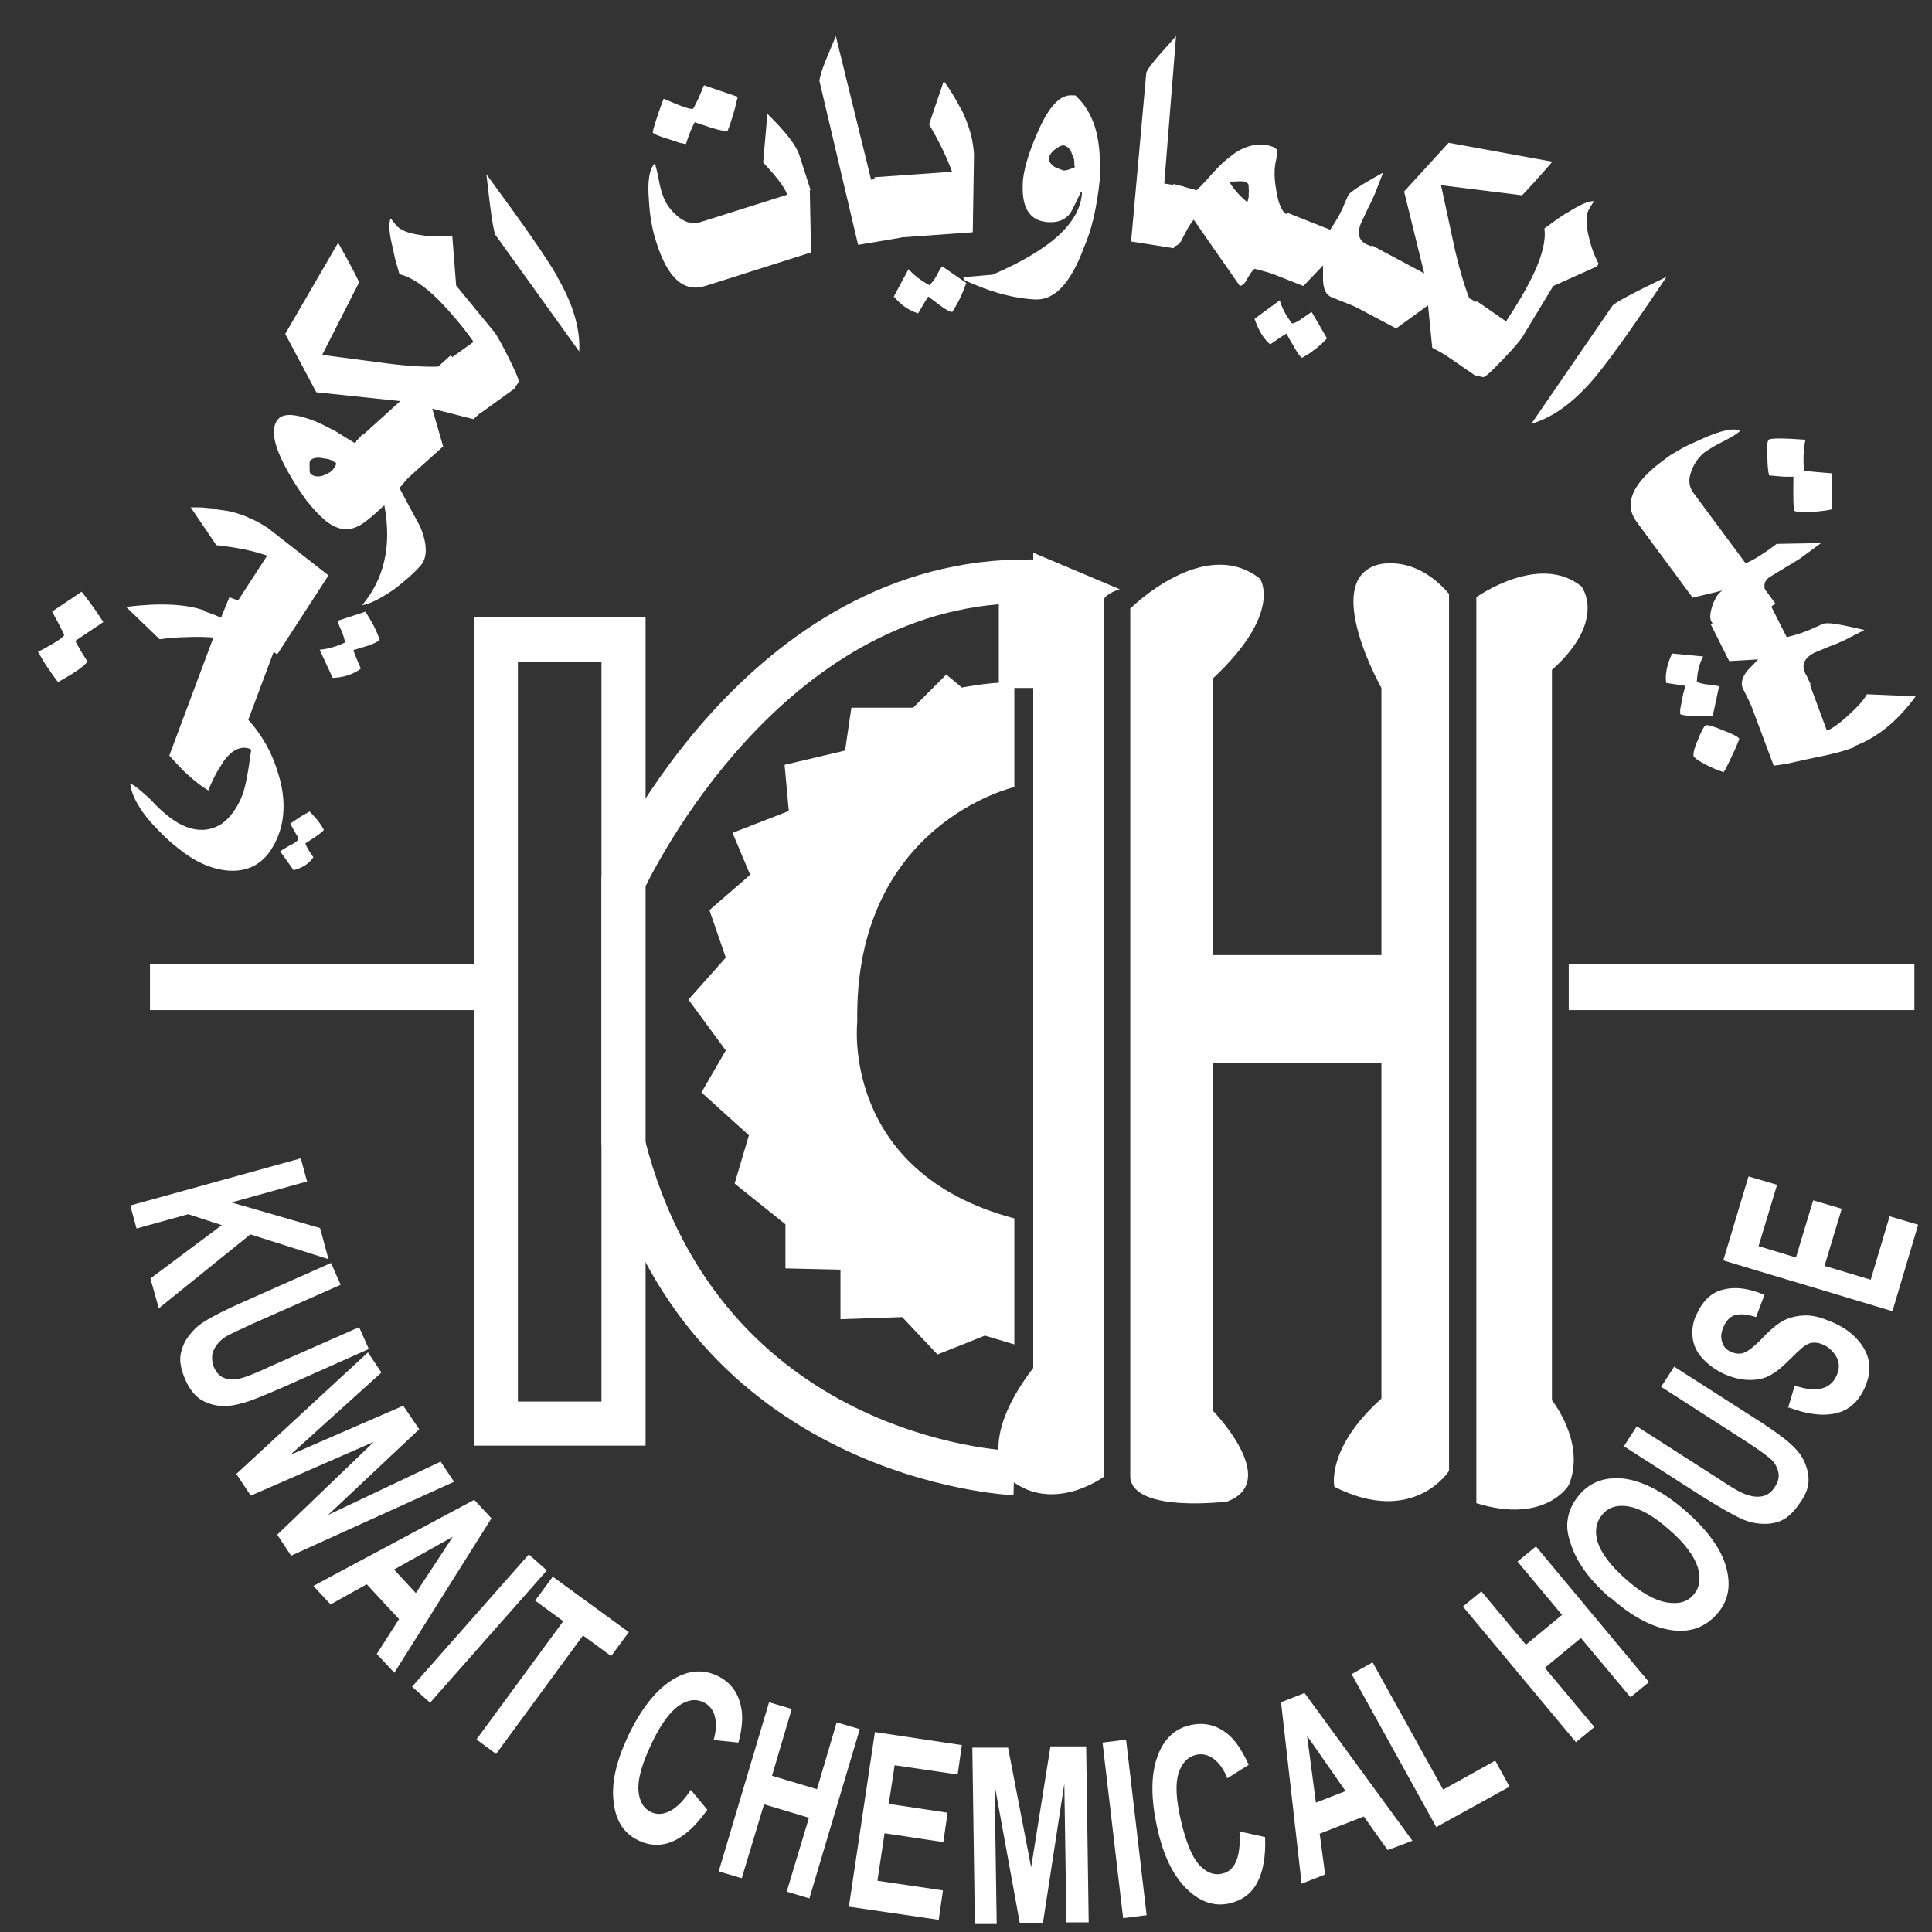 <svg width="46" height="46" viewBox="0 0 46 46" fill="none" xmlns="http://www.w3.org/2000/svg">
<rect x="0" y="0" width="46" height="46" fill="#333333" stroke="none"/>
<path d="M11.801 22.96H3.571V24.05H11.801V22.96Z" fill="white"/>
<path d="M45.581 22.96H37.351V24.05H45.581V22.96Z" fill="white"/>
<path d="M15.371 34.42H11.281V14.7H15.371V34.42ZM12.331 33.37H14.321V15.75H12.331V33.37Z" fill="white"/>
<path d="M24.131 35.6C24.051 35.6 16.341 35.26 14.341 27.36L14.321 27.23V20.89L14.371 20.79C14.511 20.47 17.951 13.01 24.871 13.33L24.821 14.37C19.001 14.08 15.781 20.27 15.361 21.12V27.16C17.181 34.22 23.871 34.54 24.161 34.55L24.131 35.59V35.6Z" fill="white"/>
<path d="M24.151 29V32.01L23.451 31.8L22.321 32.25L21.481 31.36L20.011 31.41V30.23L18.701 30.2V29.15L17.491 28.18L17.831 27.03L16.701 26.01L17.281 25.01L16.391 23.8L17.281 22.8L16.891 21.67L17.861 20.83L17.441 19.83L18.781 19.31L18.681 18.21L20.121 17.87L20.271 16.85H21.741L22.531 16.06L22.901 16.37C22.901 16.37 23.851 16.19 24.151 16.27V18.74C24.151 18.74 20.331 19.61 20.411 24.33C20.411 24.33 20.001 27.91 24.151 29.01V29Z" fill="white"/>
<path d="M28.871 16.17V33.58C28.871 33.58 30.511 35.26 29.221 35.75C29.221 35.75 27.021 36.03 26.911 35.19V14.49C26.911 14.49 28.671 12.73 30.001 13.78C30.001 13.78 30.561 14.59 28.861 16.17H28.871Z" fill="white"/>
<path d="M34.501 14.14V35.02C34.501 35.02 33.661 36.35 31.771 35.4C31.771 35.4 31.561 34.49 32.891 33.3V16.38C32.891 16.38 31.461 13.84 32.791 13.45C32.791 13.45 33.661 13.16 34.501 14.14Z" fill="white"/>
<path d="M35.151 35.79V14.22C35.151 14.22 36.641 13.15 37.651 13.96C37.651 13.96 38.281 14.76 36.951 15.95V33.34C36.951 33.34 37.771 34.36 37.351 35.36C37.351 35.36 36.801 36.3 35.151 35.79Z" fill="white"/>
<path d="M26.281 14.28V35.16C26.281 35.16 25.021 36.1 23.971 35.16C23.971 35.16 23.231 34.36 24.601 32.57V13.16L26.661 14.03C26.661 14.03 26.351 14.12 26.281 14.27V14.28Z" fill="white"/>
<path d="M24.611 13.78H23.781V16.38H24.611V13.78Z" fill="white"/>
<path d="M33.371 22.74H28.251V25.3H33.371V22.74Z" fill="white"/>
<path d="M3.111 28.7L7.161 27.58L7.311 28.13L5.511 28.63L7.621 29.24L7.821 29.98L5.961 29.39L3.781 31.15L3.581 30.44L5.281 29.17L4.481 28.91L3.251 29.25L3.101 28.7H3.111Z" fill="white"/>
<path d="M7.881 30.07L8.111 30.59L6.031 31.51C5.701 31.66 5.491 31.76 5.401 31.81C5.251 31.9 5.151 32.01 5.091 32.14C5.031 32.27 5.041 32.4 5.091 32.55C5.161 32.7 5.251 32.79 5.371 32.82C5.491 32.86 5.621 32.85 5.761 32.81C5.901 32.77 6.121 32.68 6.421 32.54L8.551 31.6L8.781 32.12L6.761 33.02C6.301 33.22 5.971 33.36 5.761 33.41C5.561 33.47 5.371 33.49 5.211 33.47C5.051 33.45 4.901 33.4 4.761 33.31C4.631 33.22 4.511 33.07 4.421 32.87C4.311 32.62 4.271 32.42 4.301 32.25C4.331 32.09 4.391 31.94 4.501 31.8C4.601 31.67 4.721 31.55 4.861 31.47C5.061 31.34 5.381 31.18 5.811 30.99L7.861 30.08L7.881 30.07Z" fill="white"/>
<path d="M5.631 35.09L8.761 32.2L9.081 32.68L6.911 34.64L9.601 33.47L9.981 34.03L7.811 36.07L10.491 34.8L10.811 35.28L6.931 37.04L6.601 36.54L8.901 34.33L5.971 35.61L5.631 35.1V35.09Z" fill="white"/>
<path d="M9.391 39.83L8.971 39.38L9.501 38.55L8.731 37.72L7.871 38.2L7.461 37.76L11.291 35.71L11.701 36.15L9.381 39.84L9.391 39.83ZM9.901 37.93L10.781 36.59L9.381 37.37L9.901 37.93Z" fill="white"/>
<path d="M9.811 40.16L12.591 37.01L13.021 37.39L10.241 40.54L9.811 40.16Z" fill="white"/>
<path d="M11.341 41.42L13.411 38.6L12.741 38.11L13.161 37.54L14.971 38.86L14.551 39.43L13.881 38.94L11.811 41.76L11.351 41.42H11.341Z" fill="white"/>
<path d="M16.451 42.62L16.841 43.09C16.571 43.47 16.301 43.72 16.021 43.84C15.751 43.96 15.471 43.95 15.201 43.82C14.861 43.66 14.661 43.36 14.611 42.91C14.551 42.46 14.671 41.94 14.951 41.34C15.251 40.71 15.591 40.27 15.971 40.02C16.351 39.77 16.721 39.73 17.081 39.9C17.391 40.05 17.581 40.3 17.651 40.67C17.691 40.89 17.671 41.16 17.581 41.49L16.991 41.43C17.051 41.22 17.061 41.03 17.021 40.87C16.981 40.71 16.891 40.6 16.751 40.53C16.561 40.44 16.361 40.47 16.151 40.62C15.941 40.77 15.721 41.07 15.511 41.52C15.281 42 15.181 42.37 15.201 42.63C15.221 42.89 15.321 43.06 15.511 43.15C15.651 43.21 15.791 43.2 15.951 43.12C16.111 43.04 16.281 42.87 16.451 42.61V42.62Z" fill="white"/>
<path d="M17.111 44.56L18.311 40.53L18.851 40.69L18.381 42.28L19.451 42.6L19.921 41.01L20.471 41.17L19.271 45.2L18.731 45.04L19.261 43.28L18.191 42.96L17.661 44.72L17.121 44.56H17.111Z" fill="white"/>
<path d="M20.211 45.4L20.831 41.24L22.901 41.55L22.801 42.25L21.301 42.03L21.161 42.95L22.561 43.16L22.461 43.86L21.061 43.65L20.891 44.78L22.451 45.01L22.351 45.71L20.231 45.4H20.211Z" fill="white"/>
<path d="M23.211 45.81L23.151 41.61H24.001L24.551 44.46L25.011 41.58H25.861L25.921 45.77H25.391L25.341 42.47L24.831 45.79H24.281L23.681 42.5L23.731 45.81H23.201H23.211Z" fill="white"/>
<path d="M26.741 45.67L26.251 41.49L26.811 41.42L27.301 45.6L26.741 45.67Z" fill="white"/>
<path d="M29.531 43.61L30.121 43.74C30.141 44.21 30.071 44.57 29.931 44.83C29.791 45.09 29.571 45.25 29.271 45.32C28.901 45.4 28.561 45.28 28.241 44.96C27.921 44.64 27.691 44.16 27.551 43.51C27.401 42.83 27.401 42.27 27.551 41.84C27.701 41.41 27.971 41.15 28.361 41.07C28.701 41 29.001 41.08 29.281 41.33C29.441 41.48 29.591 41.71 29.731 42.02L29.221 42.34C29.141 42.13 29.031 41.98 28.901 41.88C28.771 41.78 28.631 41.75 28.481 41.78C28.281 41.83 28.141 41.97 28.061 42.22C27.981 42.47 28.001 42.83 28.111 43.32C28.231 43.84 28.371 44.19 28.541 44.39C28.711 44.58 28.901 44.66 29.101 44.61C29.251 44.58 29.361 44.48 29.431 44.32C29.501 44.16 29.531 43.92 29.511 43.61H29.531Z" fill="white"/>
<path d="M33.621 43.83L33.041 44.05L32.471 43.25L31.421 43.66L31.551 44.63L30.991 44.85L30.501 40.53L31.061 40.31L33.631 43.83H33.621ZM32.041 42.65L31.121 41.33L31.331 42.92L32.051 42.64L32.041 42.65Z" fill="white"/>
<path d="M34.201 43.51L32.181 39.86L32.681 39.58L34.361 42.61L35.601 41.92L35.941 42.54L34.201 43.5V43.51Z" fill="white"/>
<path d="M37.521 41.48L34.831 38.25L35.271 37.89L36.331 39.16L37.191 38.45L36.131 37.18L36.571 36.82L39.261 40.05L38.821 40.41L37.641 39L36.781 39.71L37.961 41.12L37.521 41.48Z" fill="white"/>
<path d="M38.351 38.06C38.031 37.78 37.791 37.51 37.631 37.25C37.511 37.06 37.431 36.87 37.371 36.67C37.311 36.47 37.301 36.3 37.331 36.15C37.361 35.95 37.461 35.76 37.611 35.58C37.881 35.27 38.251 35.15 38.701 35.21C39.151 35.28 39.641 35.54 40.151 35.99C40.661 36.44 40.981 36.88 41.101 37.32C41.221 37.76 41.151 38.13 40.871 38.44C40.591 38.75 40.231 38.88 39.781 38.81C39.331 38.74 38.851 38.49 38.351 38.04V38.06ZM38.711 37.6C39.071 37.92 39.391 38.1 39.671 38.15C39.951 38.2 40.171 38.15 40.321 37.97C40.471 37.8 40.501 37.58 40.421 37.31C40.331 37.04 40.111 36.74 39.741 36.42C39.381 36.1 39.061 35.92 38.791 35.87C38.521 35.82 38.301 35.88 38.151 36.06C38.001 36.24 37.961 36.46 38.041 36.72C38.131 36.99 38.351 37.28 38.711 37.6Z" fill="white"/>
<path d="M38.661 34.44L38.971 33.96L40.891 35.19C41.191 35.39 41.391 35.51 41.491 35.55C41.651 35.62 41.801 35.65 41.931 35.63C42.071 35.61 42.181 35.53 42.261 35.4C42.351 35.26 42.371 35.14 42.331 35.01C42.291 34.88 42.221 34.78 42.101 34.69C41.991 34.6 41.791 34.46 41.511 34.28L39.551 33.02L39.861 32.54L41.721 33.73C42.151 34 42.441 34.21 42.601 34.35C42.761 34.49 42.881 34.63 42.951 34.78C43.021 34.93 43.061 35.08 43.061 35.24C43.061 35.4 43.001 35.58 42.871 35.76C42.721 35.99 42.571 36.13 42.421 36.2C42.271 36.27 42.111 36.29 41.941 36.28C41.771 36.27 41.611 36.23 41.461 36.16C41.241 36.06 40.931 35.88 40.531 35.63L38.641 34.42L38.661 34.44Z" fill="white"/>
<path d="M42.571 33.53L42.731 32.99C43.001 33.08 43.211 33.1 43.371 33.06C43.531 33.02 43.651 32.92 43.721 32.77C43.801 32.6 43.801 32.45 43.731 32.32C43.661 32.19 43.561 32.09 43.421 32.02C43.331 31.98 43.241 31.96 43.171 31.97C43.091 31.97 43.011 32.01 42.921 32.08C42.861 32.13 42.741 32.24 42.561 32.42C42.331 32.65 42.121 32.79 41.921 32.83C41.641 32.89 41.351 32.85 41.041 32.71C40.851 32.62 40.681 32.5 40.541 32.35C40.401 32.2 40.321 32.03 40.301 31.85C40.281 31.67 40.301 31.48 40.401 31.28C40.551 30.96 40.761 30.76 41.051 30.7C41.341 30.63 41.651 30.68 42.011 30.83L41.811 31.36C41.601 31.29 41.441 31.28 41.321 31.31C41.201 31.34 41.111 31.43 41.041 31.58C40.971 31.73 40.961 31.87 41.021 32C41.051 32.08 41.121 32.15 41.221 32.19C41.311 32.23 41.401 32.24 41.491 32.22C41.601 32.19 41.761 32.07 41.961 31.86C42.161 31.65 42.341 31.5 42.491 31.43C42.641 31.36 42.811 31.32 43.011 31.32C43.211 31.32 43.421 31.39 43.671 31.5C43.891 31.6 44.081 31.73 44.231 31.9C44.381 32.07 44.471 32.25 44.501 32.44C44.531 32.63 44.491 32.84 44.391 33.06C44.241 33.38 44.021 33.58 43.711 33.65C43.411 33.72 43.031 33.68 42.591 33.51L42.571 33.53Z" fill="white"/>
<path d="M45.061 31.22L41.031 30.01L41.631 28.01L42.311 28.21L41.871 29.67L42.761 29.94L43.171 28.58L43.851 28.78L43.441 30.14L44.541 30.47L44.991 28.96L45.671 29.16L45.061 31.21V31.22Z" fill="white"/>
<path d="M1.951 14.1C2.061 14.23 2.231 14.46 2.461 14.81L1.791 15.26L1.931 15.51L2.081 15.75C2.021 15.85 1.781 16.02 1.381 16.24C1.301 16.14 1.221 16.02 1.131 15.89C1.051 15.78 0.981 15.65 0.901 15.51C0.931 15.51 0.981 15.48 1.041 15.45L1.251 15.33C1.421 15.23 1.511 15.16 1.531 15.12L1.511 15.08L1.401 14.86L1.241 14.56L1.941 14.09L1.951 14.1ZM4.881 14.56L4.971 14.59L5.111 14.64L5.261 14.71L5.461 14.22L6.811 14.73L5.911 17.14C6.071 17.31 6.211 17.51 6.331 17.72C6.451 17.93 6.551 18.17 6.631 18.44C6.711 18.7 6.751 18.95 6.751 19.2C6.751 19.44 6.711 19.67 6.631 19.88C6.481 20.27 6.261 20.53 5.971 20.65C5.681 20.77 5.341 20.76 4.951 20.62C4.771 20.55 4.581 20.45 4.391 20.31C4.201 20.17 4.001 20.01 3.811 19.81C3.591 19.59 3.421 19.39 3.311 19.2C3.191 19.01 3.121 18.83 3.101 18.66C3.161 18.68 3.241 18.73 3.331 18.81C3.381 18.85 3.431 18.9 3.491 18.95C3.551 19 3.621 19.07 3.701 19.16C3.961 19.42 4.201 19.6 4.441 19.69C4.741 19.8 5.011 19.78 5.271 19.62C5.381 19.54 5.471 19.45 5.551 19.34C5.631 19.23 5.711 19.09 5.771 18.93C5.841 18.75 5.911 18.39 5.981 17.85L5.951 17.83C5.741 17.75 5.521 17.85 5.321 18.13L5.161 18.39C5.091 18.52 5.021 18.66 4.961 18.82C4.821 18.74 4.681 18.63 4.531 18.5C4.451 18.43 4.371 18.36 4.291 18.27C4.211 18.19 4.121 18.09 4.031 17.99L5.081 15.18C4.871 15.16 4.651 15.16 4.441 15.17C4.241 15.17 4.031 15.19 3.801 15.22L3.001 14.45C3.811 14.35 4.431 14.38 4.881 14.54V14.56ZM7.361 19.31C7.541 19.49 7.651 19.64 7.711 19.76C7.691 19.8 7.541 19.91 7.271 20.08C7.301 20.18 7.371 20.28 7.461 20.41C7.361 20.56 7.211 20.66 6.991 20.72L6.671 20.27C6.671 20.27 6.691 20.26 6.701 20.25C6.741 20.22 6.801 20.19 6.881 20.14C7.011 20.08 7.081 20.03 7.101 19.98C7.101 19.98 7.101 19.98 7.101 19.97C7.101 19.94 7.081 19.91 7.061 19.88L6.911 19.61L7.131 19.46L7.391 19.31H7.361Z" fill="white"/>
<path d="M6.351 12.55L7.821 13.7L6.601 15.58L5.361 14.77L6.361 13.23C6.021 13.11 5.611 13.03 5.151 12.98L4.541 12.08C4.611 12.08 4.681 12.08 4.741 12.08C4.801 12.08 4.881 12.09 4.991 12.1C5.071 12.1 5.131 12.12 5.171 12.13C5.301 12.15 5.411 12.16 5.491 12.18C5.651 12.22 5.811 12.27 5.951 12.34C6.101 12.4 6.231 12.48 6.361 12.56L6.351 12.55ZM8.701 14.57C8.851 14.79 8.971 15.02 9.041 15.24C8.991 15.28 8.891 15.33 8.741 15.38L8.411 15.48L8.481 15.66L8.591 15.92C8.421 16.05 8.191 16.13 7.921 16.14L7.611 15.47C7.801 15.45 8.001 15.4 8.211 15.3C8.211 15.24 8.181 15.15 8.141 15.04C8.081 14.92 8.051 14.83 8.041 14.78L8.711 14.56L8.701 14.57Z" fill="white"/>
<path d="M9.771 11.31L9.511 11.62L9.751 12.07L10.001 12.53C10.181 12.96 10.181 13.28 10.011 13.47C9.861 13.64 9.651 13.83 9.371 14.04C9.061 14.25 8.811 14.38 8.621 14.41C9.151 13.78 9.331 12.99 9.151 12.03C8.841 12.32 8.631 12.49 8.501 12.54C8.251 12.66 7.991 12.6 7.731 12.38C7.591 12.26 7.441 12.1 7.301 11.92C7.161 11.73 7.011 11.51 6.861 11.24C6.511 10.62 6.431 10.2 6.621 9.98C6.751 9.83 7.051 9.85 7.531 10.04C7.571 10.06 7.641 10.09 7.741 10.14C7.811 10.18 7.881 10.21 7.961 10.25C7.991 10.27 8.061 10.31 8.171 10.38C8.281 10.45 8.381 10.51 8.451 10.55L8.631 10.34L9.761 11.3L9.771 11.31ZM7.991 11.02C7.991 11.02 7.921 10.97 7.871 10.95C7.821 10.93 7.761 10.92 7.681 10.91C7.541 10.88 7.441 10.91 7.391 10.96C7.381 10.97 7.371 11 7.371 11.03V11.12C7.371 11.2 7.371 11.25 7.391 11.28C7.461 11.34 7.551 11.36 7.671 11.33C7.761 11.3 7.851 11.26 7.921 11.19C7.991 11.1 8.021 11.04 7.991 11.01V11.02Z" fill="white"/>
<path d="M11.731 9.57L11.271 9.98L10.291 9.73L10.551 10.63L9.471 11.6L8.481 10.5L9.531 9.55L7.531 9.34L6.791 7.95L8.051 5.78L8.261 6.16C8.361 6.34 8.461 6.53 8.551 6.72L7.671 8.45L9.041 8.63C9.611 8.71 10.071 8.74 10.431 8.73L10.731 8.46L11.721 9.56L11.731 9.57Z" fill="white"/>
<path d="M10.771 5.65L10.861 6.8L11.781 7.92C11.831 7.99 11.941 8.18 12.101 8.5C12.261 8.82 12.351 9.02 12.351 9.09L12.241 9.26L11.451 9.83L10.591 8.63L11.261 8.15V8.12L11.241 8.09C11.011 7.77 10.751 7.46 10.461 7.16C10.101 6.8 9.781 6.59 9.511 6.53L9.401 6.14C9.401 6.14 9.381 6.05 9.371 6C9.361 5.95 9.351 5.91 9.341 5.86C9.261 5.53 9.251 5.31 9.301 5.2L9.421 5.35C9.511 5.47 9.711 5.56 10.041 5.6C10.161 5.62 10.281 5.63 10.401 5.63C10.501 5.63 10.611 5.63 10.751 5.61L10.781 5.66L10.771 5.65Z" fill="white"/>
<path d="M13.261 6.58C13.641 7.23 13.821 7.83 13.791 8.37L11.801 5.6C11.751 5.53 11.681 5.05 11.581 4.15C12.421 5.29 12.991 6.1 13.261 6.57V6.58Z" fill="white"/>
<path d="M19.281 4.52L19.311 6.01L16.791 6.81C16.281 6.97 15.891 6.62 15.621 5.75C15.531 5.47 15.471 5.15 15.451 4.78C15.411 4.31 15.461 4.02 15.591 3.89C15.621 3.98 15.651 4.1 15.681 4.26C15.711 4.42 15.741 4.55 15.781 4.65C15.841 4.83 15.951 4.99 16.121 5.14C16.311 5.3 16.491 5.35 16.671 5.29L18.731 4.64V4.61C18.691 4.48 18.511 4.23 18.171 3.87L18.271 2.71C18.711 3.14 18.961 3.47 19.031 3.69L19.301 4.53L19.281 4.52ZM17.561 2.32C17.531 2.45 17.501 2.58 17.461 2.71C17.421 2.84 17.381 2.98 17.321 3.12C17.221 3.12 17.091 3.09 16.931 3.04L16.541 2.91C16.471 3.04 16.401 3.21 16.331 3.43L16.181 3.4L15.911 3.31C15.681 3.24 15.561 3.19 15.541 3.15C15.541 3.12 15.611 2.85 15.801 2.35C16.211 2.53 16.441 2.61 16.501 2.59L16.521 2.56L16.631 2.34L16.761 2.03L17.551 2.3L17.561 2.32Z" fill="white"/>
<path d="M21.441 5.66L20.431 5.83L19.511 1.93C19.511 1.87 19.551 1.7 19.671 1.41L19.901 0.86L20.741 4.28L21.201 4.2L21.451 5.66H21.441Z" fill="white"/>
<path d="M23.191 3.66L23.161 5.53L20.931 5.69L20.821 4.22L22.661 4.09V4.07C22.541 3.74 22.361 3.37 22.121 2.96L22.471 1.93C22.511 1.99 22.551 2.04 22.591 2.1C22.621 2.15 22.671 2.22 22.721 2.31C22.761 2.38 22.791 2.43 22.811 2.47C22.881 2.59 22.931 2.68 22.961 2.76C23.031 2.91 23.081 3.07 23.121 3.22C23.161 3.38 23.181 3.53 23.191 3.68V3.66ZM23.001 6.75C22.911 7.01 22.801 7.23 22.671 7.43C22.611 7.42 22.511 7.37 22.381 7.27L22.101 7.06L22.001 7.22L21.861 7.46C21.651 7.4 21.461 7.27 21.281 7.06L21.631 6.41C21.761 6.55 21.921 6.68 22.131 6.79C22.171 6.75 22.231 6.68 22.291 6.58C22.351 6.46 22.401 6.38 22.431 6.34L23.011 6.74L23.001 6.75Z" fill="white"/>
<path d="M26.201 4.07C26.181 4.38 26.141 4.68 26.081 4.98C26.051 5.15 26.011 5.3 25.971 5.44C25.931 5.58 25.871 5.74 25.801 5.91C25.491 6.74 25.111 7.15 24.651 7.13C24.201 7.11 23.711 6.99 23.191 6.77L22.981 6.68L22.961 6.66L22.931 6.6L23.631 6.54C24.331 6.24 24.861 5.92 25.211 5.6C25.561 5.27 25.741 4.94 25.761 4.59L25.741 4.56C25.581 4.9 25.491 5.07 25.481 5.08C25.361 5.23 25.201 5.3 24.971 5.29C24.531 5.27 24.331 4.97 24.351 4.41C24.351 4.23 24.391 4.04 24.451 3.83C24.511 3.62 24.601 3.38 24.731 3.09C24.861 2.8 24.991 2.59 25.121 2.46C25.251 2.32 25.391 2.26 25.531 2.27H25.601C26.031 2.66 26.221 3.26 26.181 4.09L26.201 4.07ZM25.581 3.96C25.581 3.9 25.581 3.84 25.571 3.78L25.521 3.66C25.481 3.54 25.411 3.48 25.321 3.46C25.261 3.46 25.191 3.5 25.101 3.57C25.011 3.65 24.971 3.72 24.971 3.79C24.971 3.84 25.011 3.9 25.101 3.97C25.181 4.01 25.261 4.04 25.331 4.06C25.381 4.06 25.461 4.04 25.591 3.98V3.95L25.581 3.96Z" fill="white"/>
<path d="M27.951 5.91L26.931 5.75L27.291 1.75C27.291 1.69 27.401 1.54 27.601 1.31L28.001 0.86L27.721 4.37L28.181 4.44L27.951 5.9V5.91Z" fill="white"/>
<path d="M30.511 6.57L29.871 6.4C29.871 6.4 29.821 6.44 29.781 6.5L29.711 6.61C29.661 6.72 29.601 6.79 29.521 6.81L28.421 5.23C28.421 5.23 28.351 5.32 28.301 5.4L28.161 5.66C28.111 5.8 28.011 5.87 27.881 5.89L27.561 5.81L27.941 4.38L28.491 4.53C28.491 4.53 28.631 4.4 28.831 4.17C28.941 4.05 29.041 3.94 29.131 3.86C29.221 3.78 29.311 3.71 29.421 3.63C29.691 3.46 29.961 3.4 30.231 3.47C30.341 3.5 30.401 3.54 30.411 3.6C30.411 3.62 30.411 3.65 30.411 3.68C30.411 3.71 30.391 3.75 30.381 3.82C30.341 3.98 30.331 4.21 30.381 4.49C30.421 4.78 30.491 4.97 30.591 5.08L30.881 5.16L30.501 6.59L30.511 6.57ZM29.701 4.81L29.731 4.69V4.61C29.731 4.61 29.741 4.54 29.731 4.5C29.731 4.42 29.731 4.38 29.701 4.36L29.621 4.32C29.621 4.32 29.521 4.31 29.441 4.32C29.361 4.32 29.311 4.32 29.281 4.34C29.341 4.46 29.471 4.62 29.691 4.81H29.701Z" fill="white"/>
<path d="M31.591 8.06C31.491 8.17 31.391 8.26 31.291 8.33C31.241 8.37 31.201 8.4 31.151 8.43C31.101 8.46 31.051 8.49 31.001 8.52C30.941 8.48 30.881 8.39 30.801 8.24C30.751 8.16 30.691 8.06 30.631 7.94L30.521 8.01L30.241 8.2C30.081 8.06 29.961 7.86 29.871 7.59L30.471 7.15C30.521 7.33 30.621 7.52 30.761 7.7C30.821 7.7 30.911 7.65 31.021 7.57C31.121 7.5 31.191 7.45 31.231 7.43L31.591 8.05V8.06ZM32.291 7.31L31.711 7.08C31.581 7.03 31.511 6.9 31.501 6.68V6.32L31.031 6.81L30.121 6.45L30.661 5.07L31.671 5.47C31.821 5.25 31.941 5.04 32.011 4.85L32.091 4.67C32.091 4.67 32.121 4.62 32.131 4.61C32.141 4.6 32.161 4.58 32.191 4.56C32.301 4.47 32.551 4.32 32.931 4.11L32.741 4.6L32.651 4.8L32.571 4.96L32.401 5.32C32.301 5.58 32.361 5.76 32.591 5.84L32.841 5.94L32.301 7.32L32.291 7.31Z" fill="white"/>
<path d="M34.641 8.57L34.101 8.28L34.001 7.27L33.241 7.82L31.961 7.14L32.661 5.84L33.911 6.51L33.431 4.56L34.491 3.4L36.961 3.85L36.671 4.18C36.541 4.33 36.391 4.49 36.241 4.65L34.311 4.41L34.601 5.76C34.721 6.32 34.851 6.76 34.981 7.1L35.331 7.29L34.631 8.59L34.641 8.57Z" fill="white"/>
<path d="M38.031 6.34L36.981 6.81L36.231 8.05C36.181 8.12 36.041 8.29 35.791 8.55C35.541 8.81 35.391 8.96 35.321 8.98L35.121 8.94L34.321 8.39L35.161 7.17L35.841 7.64H35.871L35.891 7.6C36.111 7.27 36.321 6.92 36.501 6.55C36.721 6.09 36.811 5.72 36.771 5.44L37.101 5.2C37.101 5.2 37.181 5.15 37.221 5.12C37.261 5.09 37.301 5.07 37.341 5.05C37.621 4.87 37.831 4.78 37.951 4.79L37.851 4.95C37.761 5.08 37.751 5.3 37.821 5.61C37.851 5.73 37.881 5.85 37.921 5.96C37.951 6.05 38.001 6.16 38.061 6.28L38.031 6.33V6.34Z" fill="white"/>
<path d="M37.971 8.99C37.481 9.57 36.981 9.94 36.461 10.09L38.391 7.28C38.441 7.21 38.871 6.98 39.681 6.59C38.891 7.77 38.321 8.57 37.971 8.99Z" fill="white"/>
<path d="M41.091 15.26L40.761 14.82C40.701 14.74 40.711 14.61 40.771 14.42C40.801 14.33 40.841 14.26 40.871 14.2C40.911 14.14 40.951 14.1 41.011 14.06L40.301 14.23L38.971 12.43C38.651 12 38.861 11.51 39.591 10.97C39.681 10.9 39.741 10.86 39.781 10.83C39.821 10.81 39.901 10.76 40.021 10.69C40.141 10.62 40.301 10.55 40.501 10.46C40.981 10.24 41.291 10.18 41.431 10.26L41.371 10.31C41.291 10.37 41.171 10.44 40.991 10.53C40.811 10.62 40.691 10.7 40.611 10.75C40.461 10.86 40.341 11.02 40.271 11.22C40.191 11.42 40.211 11.6 40.331 11.75L41.561 13.41C41.561 13.41 41.691 13.36 41.821 13.28C41.951 13.2 42.121 13.09 42.301 12.95L43.361 12.93L42.841 13.31L42.131 13.74C42.021 13.82 41.991 13.91 42.021 14.03L42.271 14.37L41.081 15.25L41.091 15.26ZM43.601 12.13C43.531 12.15 43.381 12.17 43.141 12.19C42.901 12.21 42.761 12.19 42.721 12.16C42.701 12.13 42.691 11.86 42.701 11.35H42.471L42.121 11.32C42.101 11.24 42.081 11.09 42.081 10.88C42.061 10.63 42.081 10.5 42.111 10.47C42.161 10.43 42.451 10.43 42.991 10.47C42.971 10.52 42.951 10.65 42.941 10.86C42.941 11.06 42.941 11.18 42.971 11.22C42.971 11.22 42.981 11.22 42.991 11.22C42.991 11.22 43.011 11.22 43.041 11.22L43.261 11.24L43.611 11.27V12.12L43.601 12.13Z" fill="white"/>
<path d="M40.761 17.05C40.611 17.06 40.481 17.06 40.361 17.05C40.301 17.05 40.251 17.05 40.191 17.04C40.131 17.04 40.071 17.02 40.011 17.01C39.991 16.94 40.011 16.83 40.051 16.67C40.061 16.57 40.091 16.46 40.131 16.33L40.001 16.31L39.671 16.26C39.641 16.05 39.691 15.82 39.811 15.56L40.551 15.63C40.461 15.8 40.411 16 40.401 16.23C40.451 16.26 40.551 16.29 40.681 16.3C40.801 16.31 40.881 16.33 40.931 16.34L40.781 17.04L40.761 17.05ZM41.781 16.96L41.501 16.4C41.441 16.28 41.471 16.13 41.611 15.96L41.861 15.7L41.171 15.74L40.731 14.86L42.051 14.2L42.541 15.17C42.801 15.11 43.021 15.03 43.211 14.94L43.391 14.86C43.391 14.86 43.451 14.84 43.461 14.84C43.481 14.84 43.501 14.84 43.541 14.84C43.681 14.84 43.961 14.9 44.391 15L43.921 15.24L43.721 15.33L43.561 15.39L43.201 15.54C42.951 15.67 42.881 15.84 42.991 16.05L43.111 16.29L41.791 16.95L41.781 16.96Z" fill="white"/>
<path d="M41.031 18.38C41.031 18.38 40.881 18.34 40.661 18.23C40.611 18.2 40.561 18.18 40.531 18.16C40.491 18.14 40.461 18.12 40.431 18.1C40.381 18.07 40.341 18.03 40.321 18C40.321 17.98 40.321 17.94 40.331 17.88C40.351 17.82 40.371 17.73 40.421 17.63C40.461 17.52 40.501 17.44 40.531 17.38C40.561 17.32 40.591 17.28 40.611 17.27C40.651 17.25 40.791 17.29 41.031 17.39C41.271 17.48 41.391 17.55 41.411 17.59C41.411 17.6 41.361 17.74 41.241 17.99C41.121 18.25 41.051 18.38 41.031 18.39V18.38ZM44.151 17.79C43.891 17.89 43.571 17.97 43.201 18.04L42.741 18.14C42.661 18.16 42.581 18.18 42.501 18.19C42.431 18.2 42.341 18.22 42.231 18.23L41.621 16.6L43.011 16.08L43.491 17.38H43.541C43.661 17.32 43.831 17.2 44.041 17C44.241 16.82 44.371 16.67 44.451 16.53L45.611 16.58C45.181 17.17 44.691 17.57 44.141 17.77L44.151 17.79Z" fill="white"/>
</svg>
